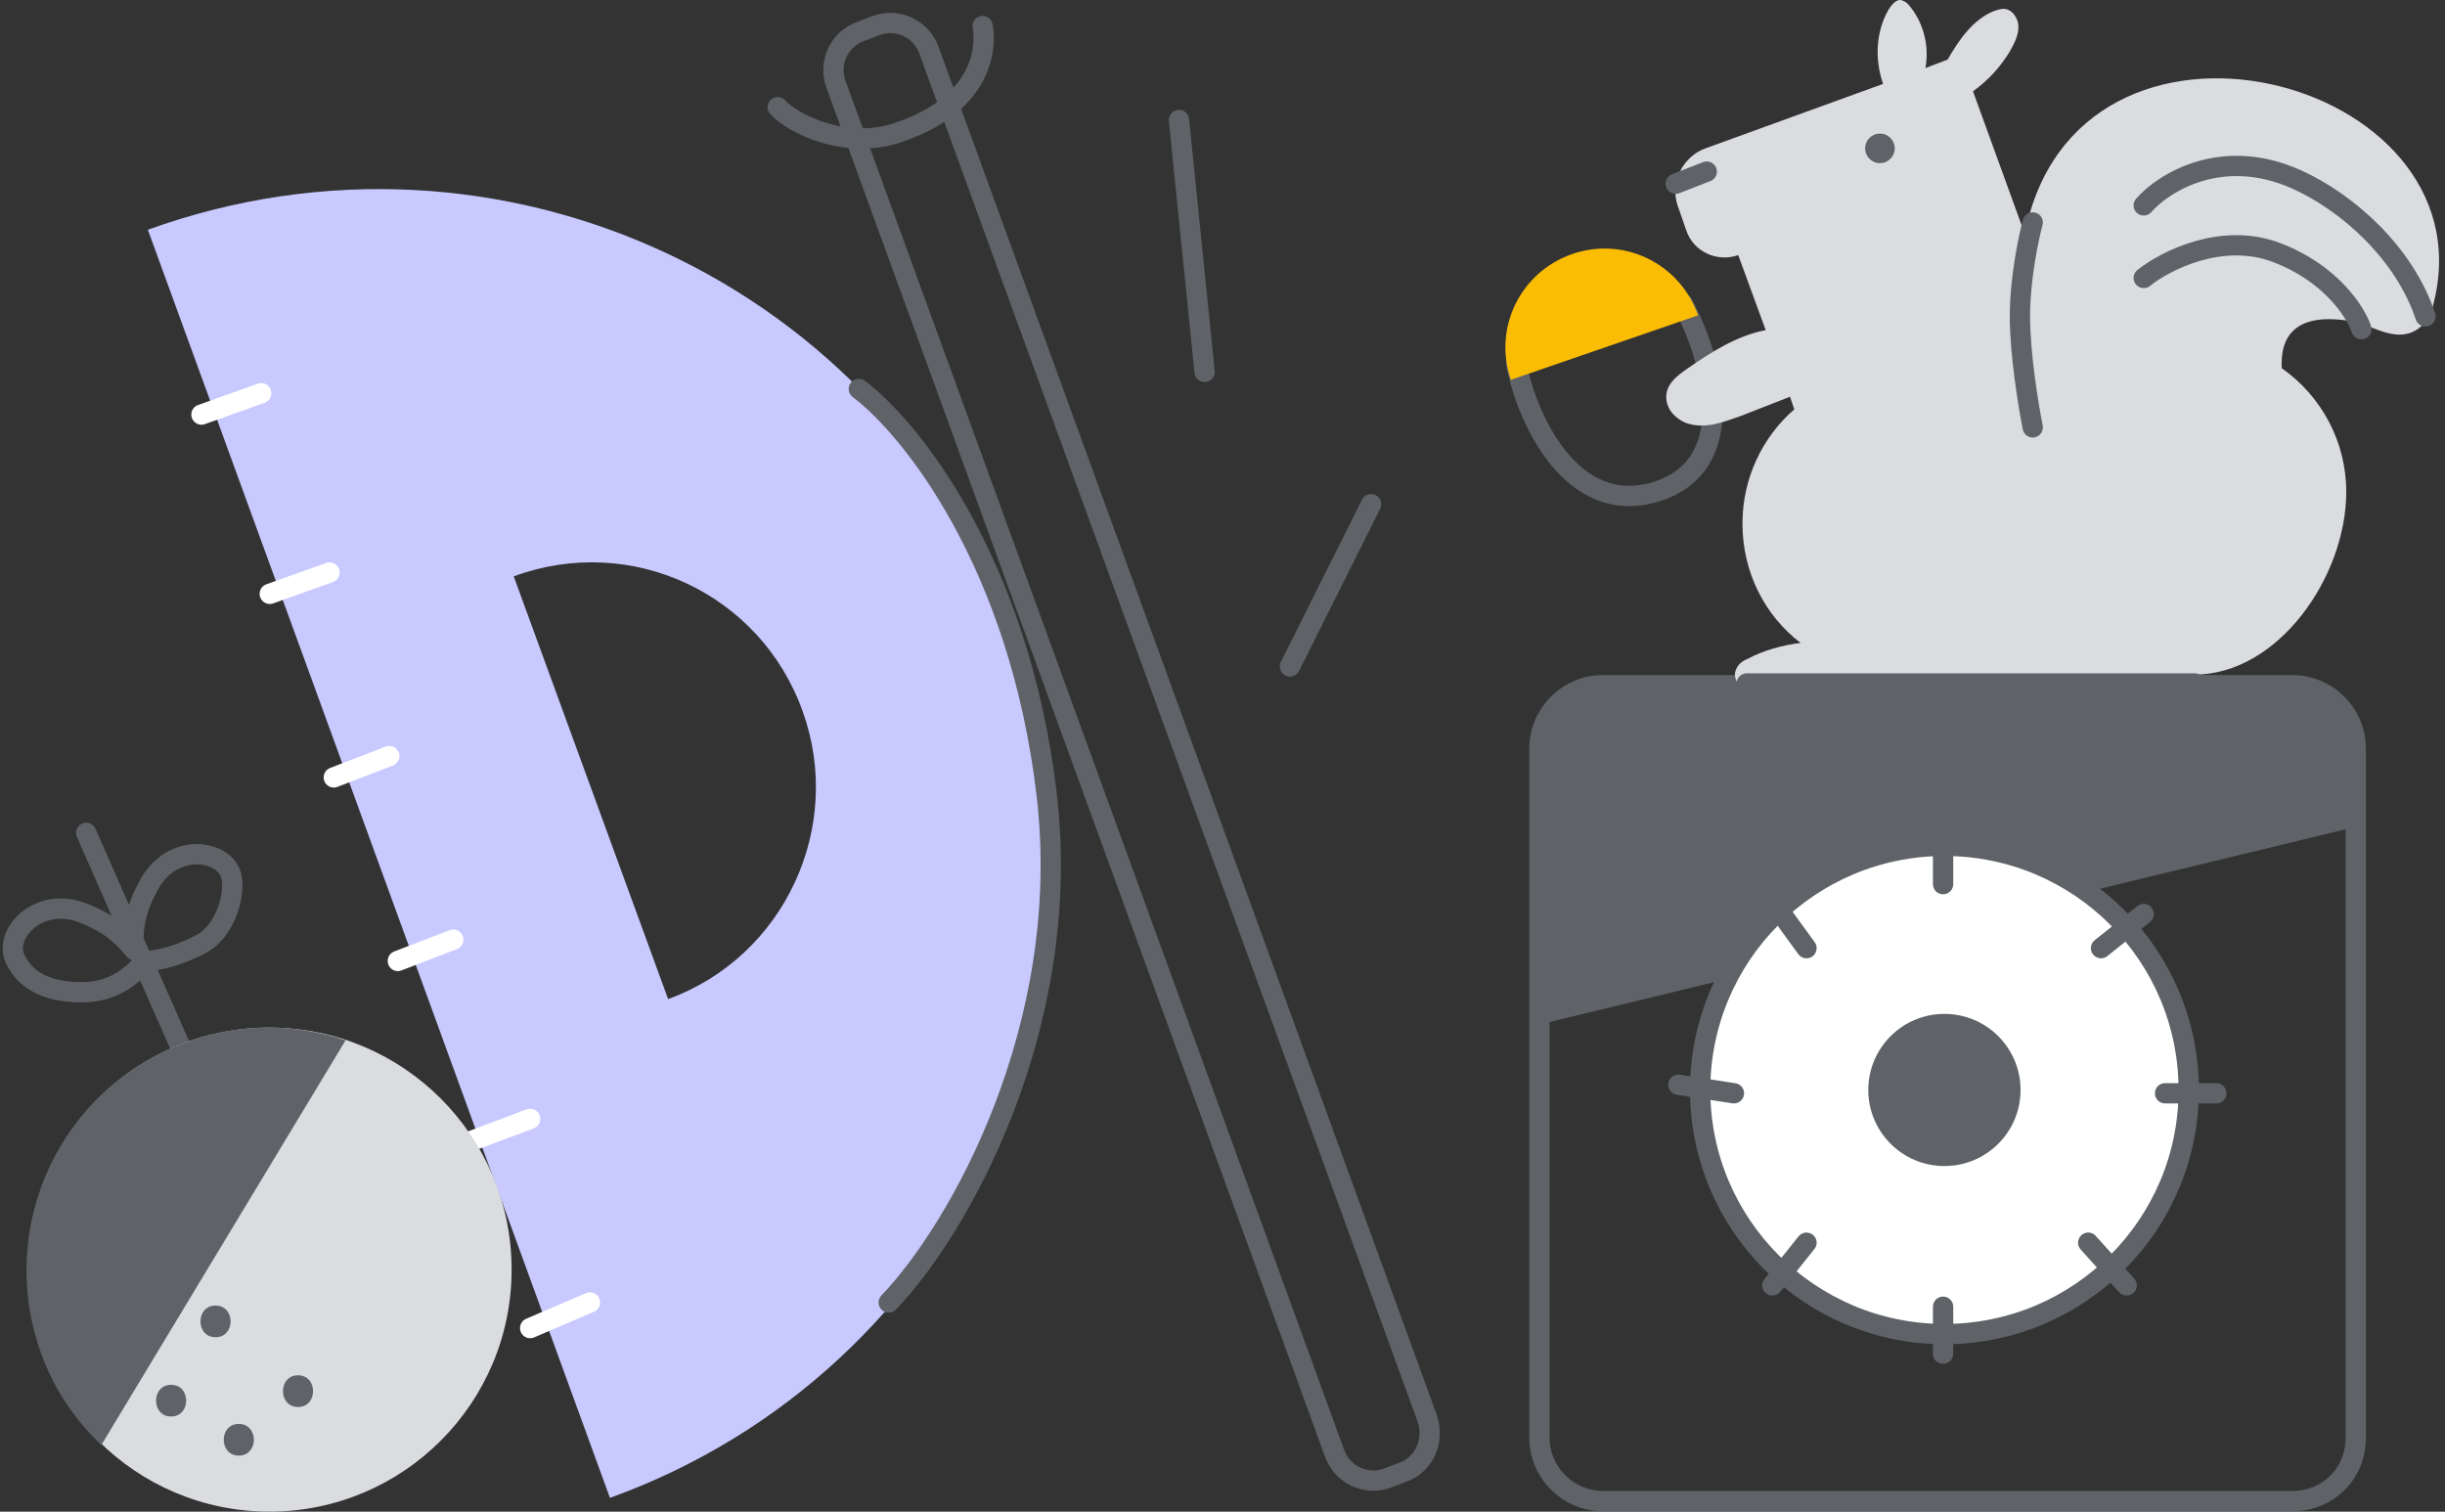 <svg viewBox="0 0 241 149" fill="none" xmlns="http://www.w3.org/2000/svg" aria-hidden="true" class="Fnu4gf"><rect x="0" y="0" width="241" height="149" fill="#333333" stroke="none"/><path d="M138.19 145.143L136.835 145.664C134.646 146.498 132.249 145.352 131.519 143.164L82.427 8.374C81.593 6.187 82.74 3.791 84.929 3.062L86.284 2.541C88.472 1.708 90.87 2.854 91.599 5.041L140.691 139.831C141.421 142.018 140.379 144.414 138.19 145.143Z" stroke="#5F6368" stroke-width="2"/><path d="M76.66 10.569C78.203 12.252 83.392 14.776 88.441 13.093C98.54 9.727 96.856 2.574 96.856 2.574" stroke="#5F6368" stroke-width="2" stroke-linecap="round"/><path fill-rule="evenodd" clip-rule="evenodd" d="M60.122 147.643C94.727 135.143 112.55 96.915 99.938 62.436C87.43 27.853 49.178 10.145 14.574 22.645L60.122 147.643ZM65.855 98.477C77.32 94.311 83.261 81.498 79.092 70.04C74.923 58.478 62.207 52.54 50.638 56.811L65.855 98.477Z" class="rTGbBf" fill="#c7c9ff"/><path d="M58.147 128.38L52.257 130.905M52.257 110.288L45.525 112.812M44.683 92.616L39.213 94.719M38.372 74.523L32.902 76.627M32.481 56.431L26.59 58.534M25.749 38.759L19.858 40.863" stroke="white" stroke-width="2" stroke-linecap="round"/><path d="M87.6 128.38C94.472 121.227 105.86 101.199 103.168 78.31C100.475 55.421 89.703 42.125 84.654 38.338" stroke="#5F6368" stroke-width="2" stroke-linecap="round" stroke-linejoin="round"/><path d="M225.952 147.956H157.994C154.554 147.956 151.74 145.143 151.74 141.706V73.79C151.74 70.353 154.554 67.54 157.994 67.54H225.952C229.391 67.54 232.205 70.353 232.205 73.79V141.706C232.205 145.247 229.495 147.956 225.952 147.956Z" stroke="#5F6368" stroke-width="2"/><path d="M232.205 73.79C232.205 70.353 229.391 67.54 225.952 67.54H157.994C154.554 67.54 151.74 70.353 151.74 73.79V100.977L232.205 81.498V73.79Z" fill="#5F6368"/><path d="M191.66 131.497C204.957 131.497 215.737 120.724 215.737 107.435C215.737 94.146 204.957 83.373 191.66 83.373C178.363 83.373 167.583 94.146 167.583 107.435C167.583 120.724 178.363 131.497 191.66 131.497Z" fill="white" stroke="#5F6368" stroke-width="2"/><path d="M211.303 90.091L207.095 93.457M191.527 82.518V87.146M174.697 88.829L178.063 93.457M165.44 106.921L170.91 107.763M178.063 122.49L174.697 126.697M191.527 128.801V133.429M205.833 122.49L209.62 126.697M213.407 107.763H218.456" stroke="#5F6368" stroke-width="2" stroke-linecap="round"/><path d="M191.66 114.935C195.804 114.935 199.164 111.578 199.164 107.435C199.164 103.293 195.804 99.936 191.66 99.936C187.515 99.936 184.155 103.293 184.155 107.435C184.155 111.578 187.515 114.935 191.66 114.935Z" fill="#5F6368"/><path d="M10.718 130.977C12.698 130.977 12.698 127.852 10.718 127.852C8.737 127.852 8.737 130.977 10.718 130.977Z" fill="#5F6368"/><path d="M19.437 106.921L8.497 82.097" stroke="#5F6368" stroke-width="2" stroke-linecap="round"/><path d="M13.126 93.072C13.126 90.927 13.547 89.244 14.727 87.141C17.087 82.933 22.162 83.774 22.803 86.34C23.224 88.023 22.3 91.769 19.776 93.072C16.83 94.593 14.809 94.755 13.967 94.755" stroke="#5F6368" stroke-width="2" stroke-linecap="round"/><path d="M13.233 93.624C11.885 91.957 10.5 90.912 8.259 90.018C3.779 88.229 0.361 92.073 1.475 94.472C2.206 96.045 3.841 97.805 8.061 97.805C11.376 97.805 12.982 95.991 13.637 95.462" stroke="#5F6368" stroke-width="2" stroke-linecap="round"/><path d="M26.561 148.997C39.743 148.997 50.429 138.317 50.429 125.143C50.429 111.969 39.743 101.289 26.561 101.289C13.379 101.289 2.692 111.969 2.692 125.143C2.692 138.317 13.379 148.997 26.561 148.997Z" fill="#DADCE0"/><path d="M16.867 139.622C18.848 139.622 18.848 136.497 16.867 136.497C14.887 136.497 14.887 139.622 16.867 139.622Z" fill="#5F6368"/><path d="M21.245 131.81C23.225 131.81 23.225 128.685 21.245 128.685C19.265 128.685 19.265 131.81 21.245 131.81Z" fill="#5F6368"/><path d="M29.375 138.685C31.355 138.685 31.355 135.56 29.375 135.56C27.395 135.56 27.395 138.685 29.375 138.685Z" fill="#5F6368"/><path d="M23.538 143.477C25.518 143.477 25.518 140.352 23.538 140.352C21.558 140.352 21.558 143.477 23.538 143.477Z" fill="#5F6368"/><path d="M18.326 102.748C5.923 107.227 -0.435 120.977 4.047 133.373C5.297 136.914 7.382 139.935 9.988 142.435L34.065 102.54C29.062 100.873 23.642 100.769 18.326 102.748Z" fill="#5F6368"/><path d="M149.451 35.813C150.433 41.143 154.921 51.129 163.336 48.436C171.751 45.743 168.666 35.112 165.861 29.923" stroke="#5F6368" stroke-width="2" stroke-linecap="round"/><path d="M167.374 31.082L148.926 37.436C147.154 32.332 149.864 26.811 154.971 25.04C160.078 23.27 165.602 25.978 167.374 31.082Z" class="P5VoX" fill="#FBBC04"/><path d="M199.581 23.062L194.474 8.999C195.933 7.958 197.184 6.604 198.122 5.041C198.539 4.312 198.956 3.479 198.956 2.645C198.956 1.812 198.33 0.874 197.497 0.874C197.184 0.874 196.871 0.979 196.559 1.083C194.474 1.916 193.119 3.895 191.972 5.874L189.784 6.708C190.201 4.52 189.575 2.124 188.116 0.458C187.907 0.249 187.803 0.145 187.491 0.041C186.969 -0.167 186.448 0.458 186.136 0.979C184.885 3.166 184.781 5.874 185.614 8.27L168.104 14.624C165.811 15.458 164.56 18.062 165.394 20.353L166.228 22.749C166.957 24.832 169.25 25.874 171.335 25.145L174.045 32.541C171.231 33.062 168.625 34.728 166.228 36.395C165.186 37.124 164.143 37.957 164.247 39.311C164.352 40.457 165.186 41.291 166.228 41.707C168.104 42.332 169.876 41.603 171.648 40.978C173.211 40.353 174.879 39.728 176.442 39.103L176.859 40.353C173.732 43.061 171.752 47.124 171.752 51.603C171.752 56.395 173.941 60.665 177.485 63.374C175.713 63.582 173.837 64.103 172.273 64.936C171.752 65.144 171.335 65.457 171.127 65.978C170.71 66.811 171.439 67.853 172.377 68.165C173.315 68.478 174.253 68.269 175.192 68.061C176.963 67.749 184.676 67.228 188.637 66.499C194.474 66.499 212.714 66.499 216.258 66.499C224.596 66.499 231.267 56.811 231.267 48.478C231.267 43.478 228.765 38.999 224.909 36.291C224.596 30.457 230.225 31.395 231.996 31.707C234.185 32.228 236.374 33.895 238.459 32.332C239.293 31.707 239.709 30.666 239.918 29.728C245.338 7.437 204.688 -2.98 199.581 23.062Z" fill="#DADCE0"/><path d="M185.302 16.083C186.108 16.083 186.761 15.43 186.761 14.624C186.761 13.819 186.108 13.166 185.302 13.166C184.496 13.166 183.843 13.819 183.843 14.624C183.843 15.43 184.496 16.083 185.302 16.083Z" fill="#5F6368"/><path d="M211.303 27.398C213.406 25.715 218.96 22.854 224.346 24.874C229.732 26.893 232.2 30.764 232.761 32.447M211.303 20.245C213.266 18.001 219.044 14.355 226.45 17.721C231.359 19.952 236.969 24.874 239.073 31.185M200.363 21.928C199.942 23.471 199.101 27.483 199.101 31.185C199.101 34.888 199.942 40.021 200.363 42.125" stroke="#5F6368" stroke-width="2" stroke-linecap="round"/><path d="M165.172 18.108L168.233 16.914" stroke="#5F6368" stroke-width="2" stroke-linecap="round"/><path d="M172.172 67.37H216.351" stroke="#5F6368" stroke-width="2" stroke-linecap="round"/><path d="M135.145 49.698L127.151 65.687M116.211 11.83L118.735 36.655" stroke="#5F6368" stroke-width="2" stroke-linecap="round"/></svg>